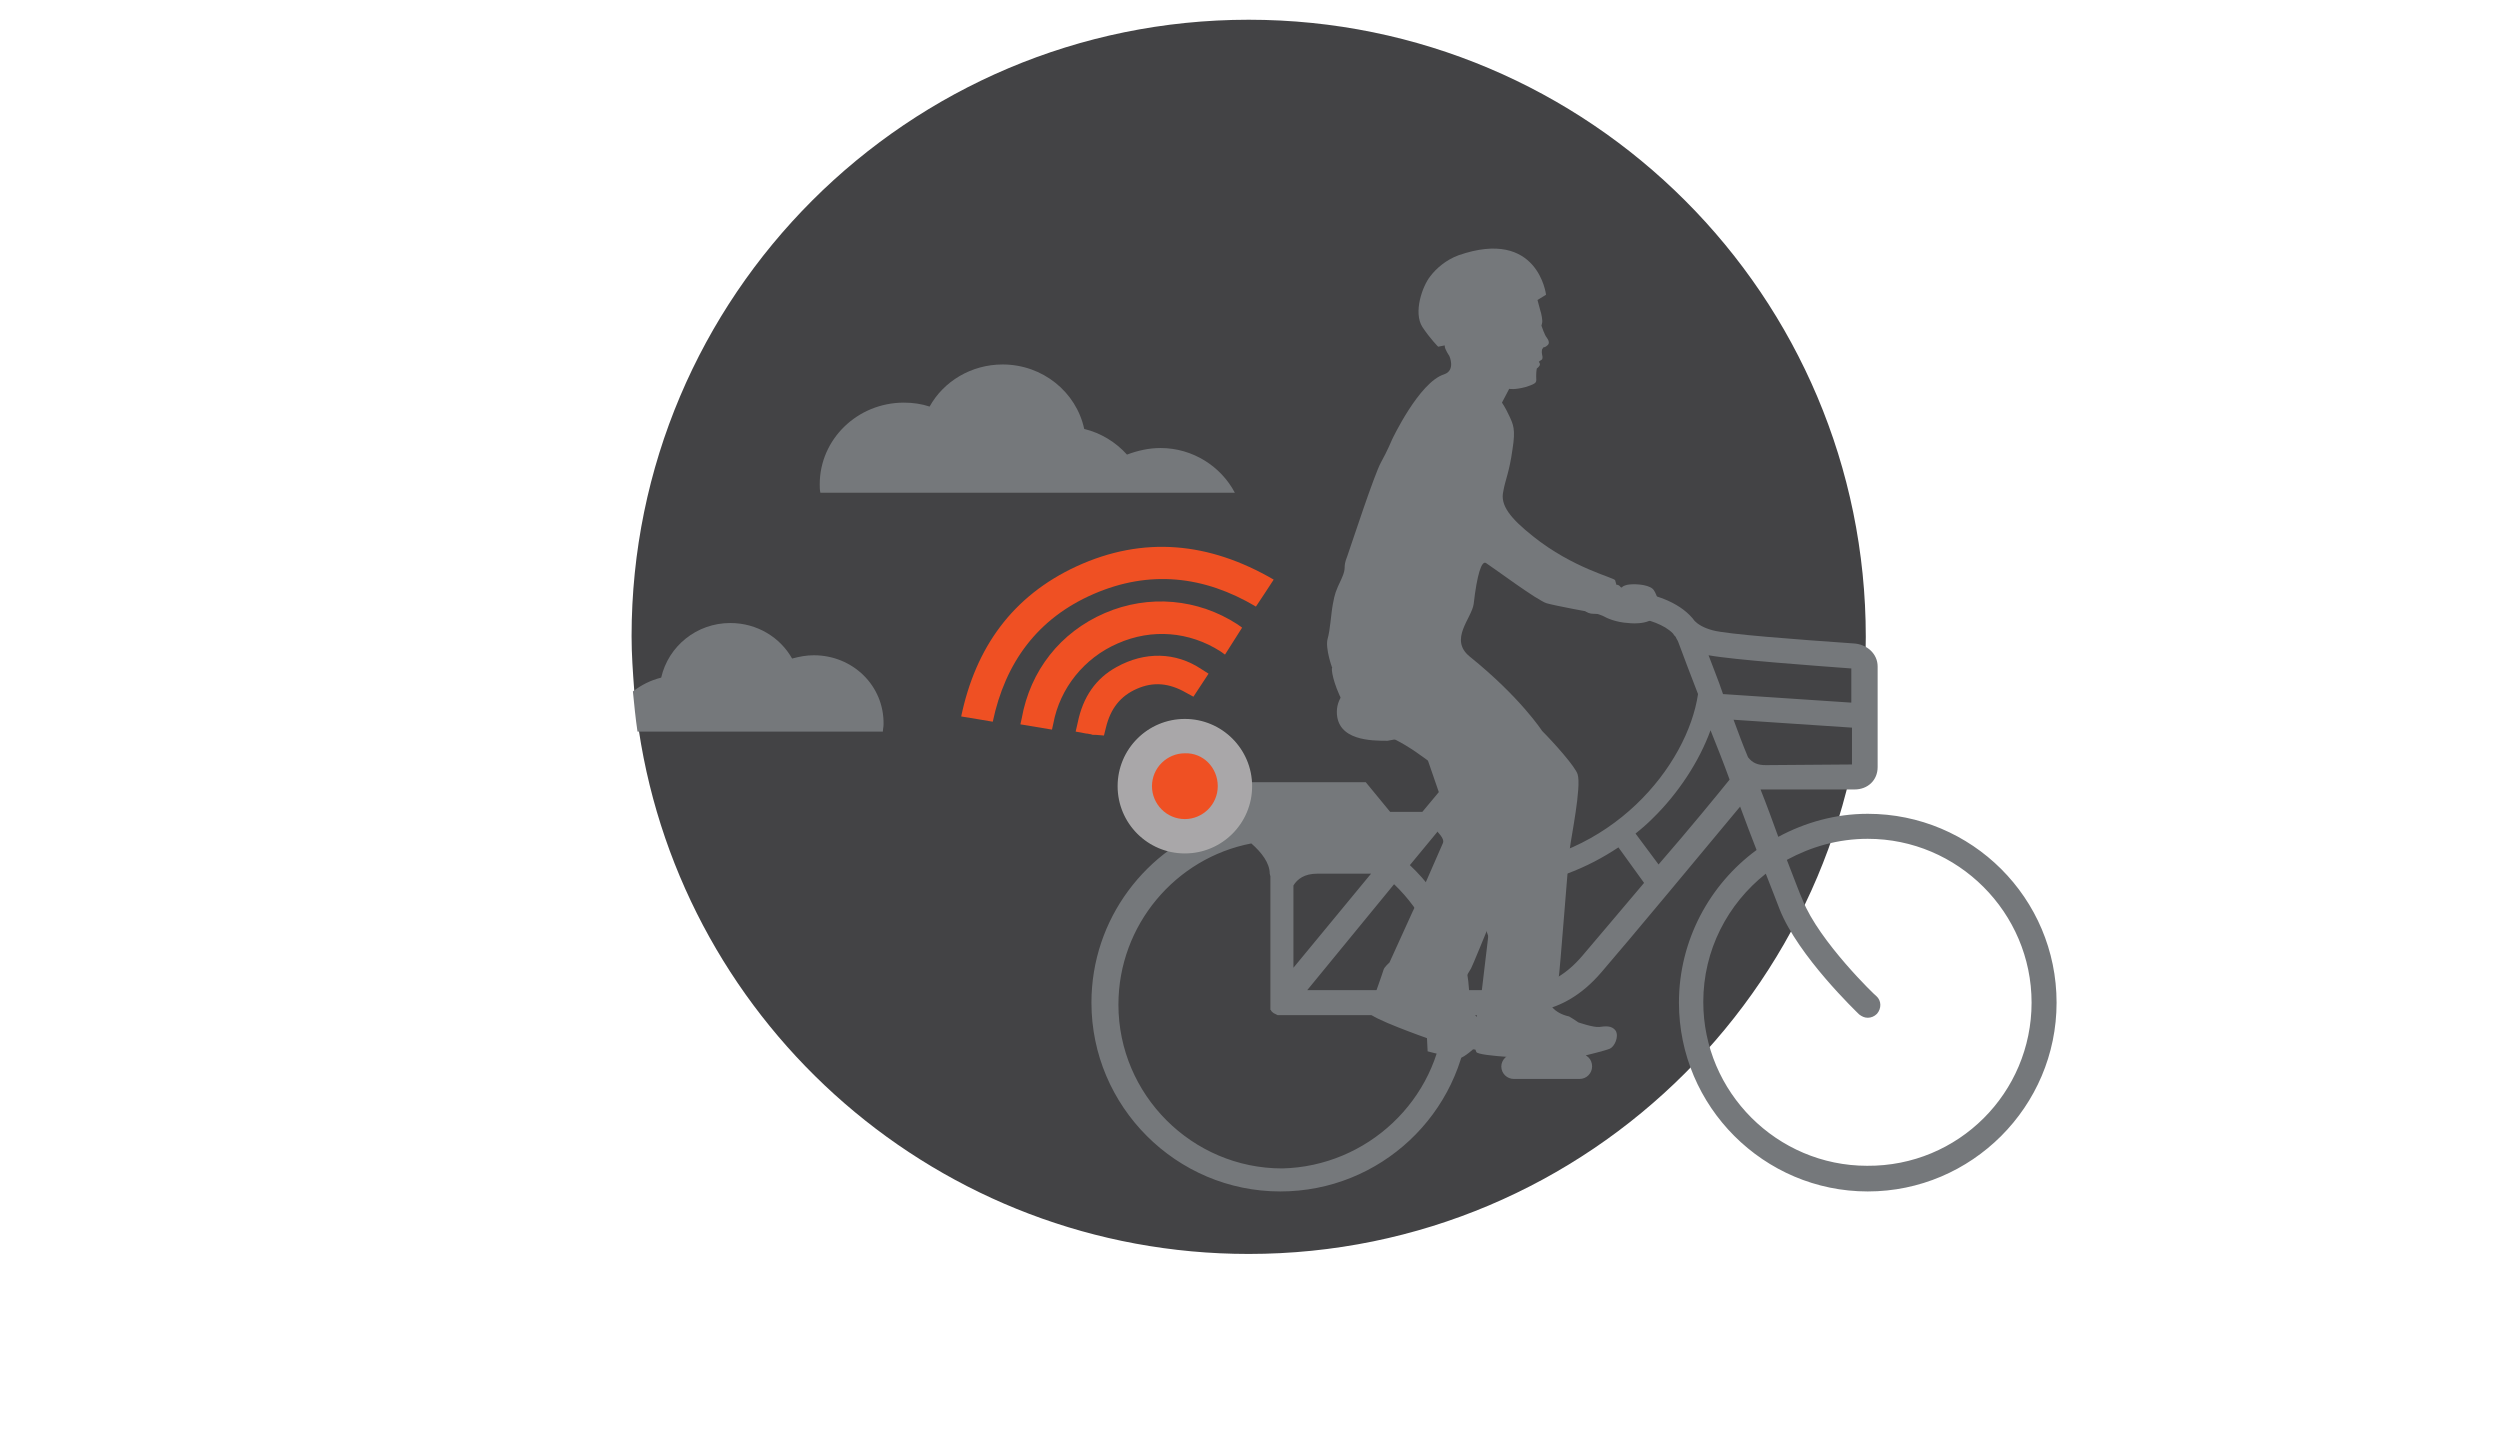 <?xml version="1.0" encoding="utf-8"?>
<!-- Generator: Adobe Illustrator 19.2.1, SVG Export Plug-In . SVG Version: 6.00 Build 0)  -->
<svg version="1.1" xmlns="http://www.w3.org/2000/svg" xmlns:xlink="http://www.w3.org/1999/xlink" x="0px" y="0px"
	 viewBox="0 0 380 220" style="enable-background:new 0 0 380 220;" xml:space="preserve">
<style type="text/css">
	.st0{display:none;}
	.st1{display:inline;}
	.st2{fill:#434345;}
	.st3{fill:#EF5023;}
	.st4{fill:#D4D2D3;}
	.st5{fill:#75787B;}
	.st6{fill-rule:evenodd;clip-rule:evenodd;fill:#75787B;}
	.st7{fill-rule:evenodd;clip-rule:evenodd;fill:#A9A7A9;}
	.st8{fill:none;stroke:#A9A8A9;stroke-width:0.245;stroke-miterlimit:10;}
	.st9{fill-rule:evenodd;clip-rule:evenodd;fill:#EF5023;}
	.st10{fill:#232020;}
	.st11{fill:#77777A;stroke:#434345;stroke-width:1.749;stroke-miterlimit:10;}
</style>
<g id="Layer_1" class="st0">
	<g class="st1">
		<path class="st2" d="M283.8,96.7c0,51.8-42,93.7-93.7,93.7c-51.8,0-93.7-42-93.7-93.7C96.3,45,138.3,3,190.1,3
			C241.9,3,283.8,45,283.8,96.7"/>
		<path class="st3" d="M218,37.7h-54.9c-5.7,0-10.4,4.9-10.4,10.9v99.3c0,6,4.7,10.9,10.4,10.9H218c5.7,0,10.4-4.9,10.4-10.9V48.5
			C228.4,42.5,223.7,37.7,218,37.7 M220.8,147.9c0,1.8-1.3,3.3-2.8,3.3h-54.9c-1.6,0-2.8-1.5-2.8-3.3v-15.6h60.5V147.9z
			 M220.8,124.7h-60.5V67.9h60.5V124.7z M220.8,60.4h-60.5V48.5c0-1.8,1.3-3.3,2.8-3.3H218c1.6,0,2.8,1.5,2.8,3.3V60.4z
			 M190.5,147.4c3.1,0,5.7-2.5,5.7-5.7c0-3.1-2.5-5.7-5.7-5.7c-3.1,0-5.7,2.5-5.7,5.7C184.9,144.8,187.4,147.4,190.5,147.4
			 M198.1,49H183c-2.1,0-3.8,1.7-3.8,3.8c0,2.1,1.7,3.8,3.8,3.8h15.1c2.1,0,3.8-1.7,3.8-3.8C201.9,50.7,200.2,49,198.1,49"/>
		<path class="st4" d="M196.3,63.9c-9.3,0-16.9,7.4-16.9,16.5c0,14.5,15.6,23.5,16.3,23.9c0.2,0.1,0.4,0.2,0.7,0.2
			c0.2,0,0.5-0.1,0.7-0.2c0.7-0.4,16.3-9.4,16.3-23.9C213.2,71.3,205.7,63.9,196.3,63.9 M196.3,100c-2.5-1.6-12.4-8.8-12.4-19.1
			c0-6.9,5.6-12.5,12.4-12.5c6.8,0,12.4,5.6,12.4,12.5C208.7,91.1,198.8,98.3,196.3,100 M196.3,75.2c-3.1,0-5.7,2.5-5.7,5.6
			c0,3.1,2.5,5.6,5.7,5.6c3.1,0,5.7-2.5,5.7-5.6C202,77.7,199.5,75.2,196.3,75.2"/>
		<g>
			<path class="st5" d="M279.7,161.7c-1.3,0-2.6,0.4-3.6,1c-0.5-3.2-3.5-5.8-6.9-5.8c-1.6,0-3.2,0.6-4.4,1.5
				c-1.2-2.1-3.5-3.6-6.2-3.6c-1.3,0-2.5,0.3-3.5,0.9v-15.2c0-3.7-3.1-6.8-7-6.8c-3.8,0-7,3.1-7,6.8v37.9l-5-5.1
				c-2.6-2.6-7-2.6-9.8,0.2c-2.5,2.5-2.6,6.4-0.3,9.6c1.5,2.2,3.4,6.2,5.4,10.5c5.2,11.3,11.1,24.2,19.4,24.2h19.8
				c0.2,0,0.4,0,0.7-0.1c0.6-0.2,15.3-6.3,15.3-21v-28.1C286.7,164.9,283.5,161.7,279.7,161.7z M283.2,196.7
				c0,11.4-10.9,16.7-12.8,17.6h-19.5c-6.1,0-12-12.8-16.2-22.1c-2.1-4.6-4-8.6-5.7-11.1c-1-1.5-1.5-3.7-0.1-5.1
				c1.3-1.3,3.5-1.4,4.8-0.2l8,8.2c0.5,0.5,1.3,0.7,1.9,0.4c0.7-0.3,1.1-0.9,1.1-1.6v-42.2c0-1.8,1.6-3.3,3.5-3.3
				c1.9,0,3.5,1.5,3.5,3.3v20.8c0,0.1,0,0.1,0,0.2v7.3c0,1,0.8,1.8,1.8,1.8c1,0,1.8-0.8,1.8-1.8v-6.9c0,0,0-0.1,0-0.1v-0.3
				c0.1-1.7,1.6-3.2,3.5-3.2c1.9,0,3.5,1.5,3.5,3.3v2.1v5.1v3.5c0,1,0.8,1.8,1.8,1.8c1,0,1.8-0.8,1.8-1.8v-3.5v-5.1
				c0-1.8,1.6-3.3,3.5-3.3c1.9,0,3.5,1.5,3.5,3.3v8.5c0,0,0,0.1,0,0.1v3.4c0,1,0.8,1.8,1.8,1.8c1,0,1.8-0.8,1.8-1.8v-7.3
				c0-1.8,1.6-3.3,3.5-3.3c1.9,0,3.5,1.5,3.5,3.3V196.7z"/>
			<path class="st2" d="M283.2,196.7c0,11.4-10.9,16.7-12.8,17.6h-19.5c-6.1,0-12-12.8-16.2-22.1c-2.1-4.6-4-8.6-5.7-11.1
				c-1-1.5-1.5-3.7-0.1-5.1c1.3-1.3,3.5-1.4,4.8-0.2l8,8.2c0.5,0.5,1.3,0.7,1.9,0.4c0.7-0.3,1.1-0.9,1.1-1.6v-42.2
				c0-1.8,1.6-3.3,3.5-3.3c1.9,0,3.5,1.5,3.5,3.3v20.8c0,0.1,0,0.1,0,0.2v7.3c0,1,0.8,1.8,1.8,1.8c1,0,1.8-0.8,1.8-1.8v-6.9
				c0,0,0-0.1,0-0.1v-0.3c0.1-1.7,1.6-3.2,3.5-3.2c1.9,0,3.5,1.5,3.5,3.3v2.1v5.1v3.5c0,1,0.8,1.8,1.8,1.8c1,0,1.8-0.8,1.8-1.8v-3.5
				v-5.1c0-1.8,1.6-3.3,3.5-3.3c1.9,0,3.5,1.5,3.5,3.3v8.5c0,0,0,0.1,0,0.1v3.4c0,1,0.8,1.8,1.8,1.8c1,0,1.8-0.8,1.8-1.8v-7.3
				c0-1.8,1.6-3.3,3.5-3.3c1.9,0,3.5,1.5,3.5,3.3V196.7z"/>
		</g>
	</g>
</g>
<g id="Layer_2" class="st0">
	<g class="st1">
		<g>
			<g>
				<defs>
					<circle id="SVGID_1_" cx="190.1" cy="96.7" r="93.7"/>
				</defs>
				<use xlink:href="#SVGID_1_"  style="overflow:visible;fill:#434345;"/>
				<clipPath id="SVGID_2_">
					<use xlink:href="#SVGID_1_"  style="overflow:visible;"/>
				</clipPath>
			</g>
		</g>
		<g>
			<path class="st5" d="M260.4,114.6c0-1.3,0.3-2.5,0.9-3.6h-1.6c-3.7,0-6.9-3.2-6.9-7.1c0-1.5,0.5-2.9,1.3-4.1
				c-2.5-1.1-4.3-3.6-4.3-6.5c0-3.9,3.1-7.1,6.8-7.1h0.6c-0.6-1-0.9-2.2-0.9-3.5c0-3.8,3.2-7.1,6.9-7.1h30.3l-5.2-5
				c-2.7-2.7-2.6-7.1,0.2-9.8c2.5-2.5,6.5-2.6,9.7-0.3c2.2,1.6,6.3,3.4,10.6,5.4c11.4,5.2,24.4,11.2,24.4,19.6v20
				c0,0.2,0,0.4-0.1,0.7c-0.2,0.6-6.4,15.5-21.2,15.5h-44.7C263.6,121.7,260.4,118.4,260.4,114.6z M312,118.1
				c11.5,0,16.9-11,17.8-13V85.5c0-6.1-12.9-12.1-22.4-16.4c-4.7-2.1-8.7-4-11.2-5.8c-1.5-1-3.7-1.5-5.2-0.1
				c-1.4,1.4-1.4,3.6-0.2,4.8l8.3,8c0.5,0.5,0.7,1.3,0.4,1.9c-0.3,0.7-0.9,1.1-1.6,1.1h-34.7c-1.8,0-3.4,1.6-3.4,3.5
				c0,1.9,1.5,3.5,3.2,3.5h0.9c0,0,0.1,0,0.1,0h25.9c1,0,1.8,0.8,1.8,1.8s-0.8,1.8-1.8,1.8h-26.8c-0.1,0-0.1,0-0.2,0h-6.3
				c-1.8,0-3.3,1.6-3.3,3.5c0,1.9,1.5,3.5,3.4,3.5h3h4.3h25.6c1,0,1.8,0.8,1.8,1.8c0,1-0.8,1.8-1.8,1.8H264h-4.3
				c-1.8,0-3.3,1.6-3.3,3.5c0,1.9,1.5,3.5,3.4,3.5h8.6c0,0,0.1,0,0.1,0h22c1,0,1.8,0.8,1.8,1.8c0,1-0.8,1.8-1.8,1.8h-23.1
				c-1.8,0-3.3,1.6-3.3,3.5c0,1.9,1.5,3.5,3.4,3.5H312z"/>
			<path class="st2" d="M312,118.1c11.5,0,16.9-11,17.8-13V85.5c0-6.1-12.9-12.1-22.4-16.4c-4.7-2.1-8.7-4-11.2-5.8
				c-1.5-1-3.7-1.5-5.2-0.1c-1.4,1.4-1.4,3.6-0.2,4.8l8.3,8c0.5,0.5,0.7,1.3,0.4,1.9c-0.3,0.7-0.9,1.1-1.6,1.1h-34.7
				c-1.8,0-3.4,1.6-3.4,3.5c0,1.9,1.5,3.5,3.2,3.5h0.9c0,0,0.1,0,0.1,0h25.9c1,0,1.8,0.8,1.8,1.8s-0.8,1.8-1.8,1.8h-26.8
				c-0.1,0-0.1,0-0.2,0h-6.3c-1.8,0-3.3,1.6-3.3,3.5c0,1.9,1.5,3.5,3.4,3.5h3h4.3h25.6c1,0,1.8,0.8,1.8,1.8c0,1-0.8,1.8-1.8,1.8H264
				h-4.3c-1.8,0-3.3,1.6-3.3,3.5c0,1.9,1.5,3.5,3.4,3.5h8.6c0,0,0.1,0,0.1,0h22c1,0,1.8,0.8,1.8,1.8c0,1-0.8,1.8-1.8,1.8h-23.1
				c-1.8,0-3.3,1.6-3.3,3.5c0,1.9,1.5,3.5,3.4,3.5H312z"/>
		</g>
		<g>
			<path class="st4" d="M214,103.8l3.1-3.2h-13.9c-1.1,0-2-0.9-2-2c0-1.1,0.9-2,2-2h13.9l-3.1-3.2c-0.8-0.8-0.8-2,0-2.8
				c0.8-0.8,2-0.8,2.8,0l5.5,5.7c0.6,0.6,1,1.5,1,2.4c0,0.9-0.3,1.7-1,2.4l-5.5,5.7c-0.8,0.8-2,0.8-2.8,0
				C213.3,105.9,213.3,104.6,214,103.8"/>
			<g>
				<circle class="st3" cx="171.4" cy="119.6" r="5.7"/>
				<circle class="st3" cx="156" cy="119.6" r="5.7"/>
				<circle class="st3" cx="156.3" cy="137.3" r="5.7"/>
				<circle class="st3" cx="171.4" cy="137.3" r="5.7"/>
				<circle class="st3" cx="125.1" cy="119.6" r="5.7"/>
				<circle class="st3" cx="125.1" cy="137.3" r="5.7"/>
				<circle class="st3" cx="140.5" cy="137.3" r="5.7"/>
				<circle class="st3" cx="140.5" cy="119.6" r="5.7"/>
				<path class="st3" d="M226.2,72.7h-36.4V48.5c0-6.1-5.6-11-11.4-11h-60.7c-5.8,0-10.5,4.9-10.5,11v100.3c0,6.1,4.7,11,10.5,11
					h61.6c5.8,0,10.5-4.9,10.5-11V80.7h36.4c3.7,0,6.6,3,6.6,6.6v20.7c0,3.7-3,6.6-6.6,6.6h-22.1l-7.1,8h29.2
					c8.1,0,14.6-6.6,14.6-14.6V87.3C240.8,79.3,234.3,72.7,226.2,72.7z M182.2,148.8c0,1.8-1.3,3.3-2.9,3.3h-61.6
					c-1.6,0-2.9-1.5-2.9-3.3v-47.6h67.3V148.8z M182.2,93.2h-67.3V48.5c0-1.8,1.3-3.3,2.9-3.3h61.6c1.6,0,2.9,1.5,2.9,3.3V93.2z"/>
			</g>
		</g>
	</g>
</g>
<g id="Layer_3">
	<g>
		<g>
			<g>
				<path class="st2" d="M283.6,96.8c0,51.8-42,93.8-93.8,93.8c-47,0-85.9-34.5-92.7-79.6c-0.3-2-0.6-4-0.7-6.1
					c-0.2-2.7-0.4-5.4-0.4-8.2C96,45,138,3,189.8,3C241.6,3,283.6,45,283.6,96.8z"/>
			</g>
		</g>
		<path class="st6" d="M124.6,73.6c0,0.4,0,0.9,0.1,1.3h63c-2.1-4-6.4-6.8-11.3-6.8c-1.8,0-3.5,0.4-5.1,1c-1.7-1.9-4-3.3-6.5-3.9
			c-1.2-5.6-6.3-9.8-12.4-9.8c-4.8,0-9,2.6-11.1,6.4c-1.2-0.4-2.5-0.6-3.9-0.6C130.3,61.2,124.6,66.8,124.6,73.6"/>
		<g>
			<g>
				<path class="st6" d="M123.7,99.6c-1.1,0-2.2,0.2-3.3,0.5c-1.8-3.2-5.3-5.4-9.4-5.4c-5.1,0-9.4,3.5-10.5,8.3
					c-1.6,0.4-3,1.1-4.3,2.1c0.2,2,0.4,4.1,0.7,6.1h37.3c0-0.4,0.1-0.7,0.1-1.1C134.4,104.2,129.6,99.6,123.7,99.6z"/>
			</g>
		</g>
		<g>
			<path class="st5" d="M312.6,152.4c0,15.8-12.9,28.7-28.7,28.7c-15.8,0-28.7-12.9-28.7-28.7c0-9.5,4.7-18,11.8-23.2
				c-0.8-2-1.6-4.2-2.5-6.6c-4.9,5.9-17.2,20.7-21.1,25.2c-3,3.5-6.1,5.1-9.1,5.8l2.4,6.6h3.4c1.1,0,1.9,0.8,1.9,1.9
				c0,1-0.8,1.9-1.9,1.9h-10c-1,0-1.9-0.8-1.9-1.9c0-1,0.9-1.9,1.9-1.9h2.6l-2.2-6c-1.4,0.1-2.8,0.1-4.2,0.1h-3
				c-1,15-13.5,26.8-28.7,26.8c-15.8,0-28.7-12.9-28.7-28.7c0-12.7,8.3-23.5,19.8-27.3c-1.6-0.8-3.1-1.4-4-1.5
				c-0.6-0.1-0.1-1.1-0.1-1.1l2.8-3l1.2-0.6h22l3.7,4.5h4.9l2.5-3l-3-8.7l-4.8,0.9c-2.4,0-7.7,0-7.7-4.4c0-2.4,2-4.4,4.4-4.4h17.6
				c2.4,0,4.4,0.9,4.4,3.3c0,2.4-2,2.8-4.4,2.8l-5.8,1.1l7.3,20.7c18.3-0.9,29.8-15.4,31.4-26.2c-1.1-2.8-2.1-5.5-3-7.9
				c-0.1-0.3-0.3-0.5-0.4-0.8c-0.2-0.2-0.3-0.3-0.4-0.5c-2.6-2.7-9.5-3.1-12.1-3c-1.1,0-1.9-0.8-2-1.8c-0.1-1,0.7-1.9,1.8-2
				c1.3-0.1,11.7-0.4,15.6,4.9c0.4,0.4,1.2,1,2.7,1.4c2.1,0.6,12.8,1.4,21.4,2c2.1,0.1,3.7,1.6,3.7,3.5v15.3c0,2-1.5,3.4-3.5,3.4
				h-13.5c-0.3,0-0.6,0-0.8,0c1,2.5,1.9,5,2.7,7.2c4.1-2.2,8.7-3.5,13.6-3.5C299.7,123.7,312.6,136.5,312.6,152.4 M281.5,116.2v-5.6
				l-18-1.2c0.7,1.9,1.4,3.8,2.2,5.7c0.7,0.9,1.5,1.2,2.7,1.2L281.5,116.2z M259.7,99.6c0.7,1.9,1.5,3.8,2.2,5.9l19.5,1.3v-5.2
				c0,0-0.1,0-0.1,0C276,101.2,263.5,100.3,259.7,99.6 M211.9,134.4l-13.2,16.1h20.9C219.1,144.2,216.2,138.5,211.9,134.4
				 M196.6,147.1l11.8-14.3h-8.2c-1.9,0-3,0.8-3.6,1.8V147.1z M219.5,154.3h-24.9c-0.1,0-0.1,0-0.2,0c0,0,0,0,0,0c0,0-0.1,0-0.1,0
				c0,0,0,0,0,0c0,0-0.1,0-0.1,0c0,0,0,0,0,0c-0.2-0.1-0.4-0.2-0.6-0.3c-0.1-0.1-0.3-0.2-0.4-0.4c0,0,0,0,0,0c0,0,0-0.1-0.1-0.1
				c0,0,0,0,0-0.1c0,0,0-0.1,0-0.1c0,0,0-0.1,0-0.1c0,0,0,0,0-0.1c0,0,0-0.1,0-0.1c0,0,0,0,0,0c0,0,0-0.1,0-0.1c0,0,0,0,0,0
				c0-0.1,0-0.2,0-0.3v-19.4c0-0.1-0.1-0.3-0.1-0.4c0-1.6-1.2-3.2-2.8-4.6c-11.5,2.2-20.2,12.4-20.2,24.5
				c0,13.7,11.2,24.9,24.9,24.9C207.8,177.3,218.6,167.2,219.5,154.3 M226.3,150.5c1,0,1.9,0,2.8,0l-9.1-25.9l-5.7,6.9
				c5.1,4.8,8.5,11.5,9,19H226.3z M249.9,134.2l-3.9-5.4c-4.5,3-10.5,5.7-18.2,6.2L233,150c2.7-0.6,5.1-1.9,7.5-4.7
				C242.3,143.2,246,138.8,249.9,134.2 M262.9,118.5c-0.9-2.5-1.9-5-2.9-7.5c-1.7,4.7-4.9,9.6-8.8,13.4c-0.8,0.8-1.6,1.5-2.6,2.3
				l3.5,4.7C256.8,126,261.2,120.6,262.9,118.5 M308.8,152.4c0-13.7-11.2-24.9-24.9-24.9c-4.5,0-8.6,1.2-12.3,3.2
				c1.1,2.8,1.9,5,2.4,6.1c2.5,6.3,11.1,14.6,11.2,14.6c0.8,0.7,0.8,1.9,0.1,2.7c-0.4,0.4-0.9,0.6-1.4,0.6c-0.5,0-0.9-0.2-1.3-0.5
				c-0.4-0.4-9.3-8.9-12.1-16c-0.4-1-1.1-2.9-2.1-5.4c-5.8,4.6-9.5,11.6-9.5,19.5c0,13.7,11.2,24.9,24.9,24.9
				C297.7,177.3,308.8,166.1,308.8,152.4"/>
			<path class="st7" d="M190.2,119.5c0,5.6-4.5,10.1-10.1,10.1c-5.6,0-10.1-4.5-10.1-10.1c0-5.6,4.5-10.1,10.1-10.1
				C185.7,109.4,190.2,113.9,190.2,119.5"/>
			<circle class="st8" cx="180.1" cy="119.5" r="10.1"/>
			<path class="st9" d="M185.1,119.5c0,2.8-2.3,5-5,5c-2.8,0-5-2.3-5-5c0-2.8,2.3-5,5-5C182.9,114.4,185.1,116.7,185.1,119.5"/>
			<path class="st3" d="M166.2,90.3c-8.5,3.7-13.4,10.4-15.3,19.4c-1.6-0.3-3.1-0.5-4.8-0.8c2.2-10.5,7.8-18.3,17.5-22.8
				c10.2-4.7,20.2-3.7,30,2c-1,1.5-1.8,2.8-2.7,4.1C183,87.5,174.7,86.6,166.2,90.3"/>
			<g>
				<path class="st3" d="M155.3,109.2c1.3-7.3,5.9-13.1,12.6-16c6.7-2.9,14.2-2.2,20.2,1.7l0.7,0.5l-2.6,4.1l-0.7-0.5
					c-4.7-3-10.4-3.5-15.6-1.2c-5.1,2.2-8.8,6.8-9.8,12.2l-0.2,0.9l-4.8-0.8L155.3,109.2z"/>
				<path class="st3" d="M169.7,101.4c4.3-2.4,9-2.3,12.9,0.3l1.1,0.7l-2.3,3.5l-1.1-0.6c-2.6-1.5-5-1.7-7.5-0.6
					c-2.5,1.1-4,3-4.7,5.9l-0.3,1.2l-1.2-0.1c-0.1,0-0.2,0-0.3,0c-0.2,0-0.3,0-0.5-0.1c-0.2,0-0.4-0.1-0.7-0.1l-1.6-0.3l0.3-1.3
					C164.6,105.9,166.6,103.1,169.7,101.4z"/>
			</g>
			<path class="st5" d="M201.8,97.1c0.4-1.4,0.5-3.7,0.8-5.3c0.3-1.6,0.4-1.9,1.3-3.8c0.9-2,0.1-1.5,0.9-3.5
				c0.7-2,4.1-12.4,5.1-14.2c1-1.8,1.7-3.5,1.7-3.5s4.1-8.7,7.9-9.9c1.8-0.6,0.8-2.8,0.8-2.8s-0.7-1-0.7-1.5c0,0,0,0,0-0.1l-1,0.2
				c0,0-1.2-1.2-2.4-3c-1.4-2.2,0-6.2,1.2-7.7c0.9-1.2,2.4-2.5,4.3-3.2c12.1-4.2,13.3,6,13.3,6l-1.3,0.8c0.1,0.4,0.3,1.1,0.4,1.5
				c0.2,0.6,0.4,1.6,0.3,2c-0.1,0.4-0.1,0.4-0.1,0.4s0.5,1.5,0.8,1.8c0.3,0.4,0.5,0.9,0.1,1.2c-0.3,0.3-0.6,0.3-0.6,0.3l-0.2,0.3
				c0,0-0.1,0.4,0,0.8c0.1,0.4,0.1,0.7-0.1,0.8c-0.2,0.1-0.4,0.3-0.4,0.3s0.3,0.3,0.1,0.6c-0.2,0.3-0.4,0.4-0.4,0.4
				s-0.1,0.4-0.1,1.2c0,0.9,0.3,1-1.5,1.6c-1.8,0.5-2.6,0.3-2.6,0.3l-1.1,2.1c0,0,0.5,0.7,1.1,2c0.6,1.3,1,2,0.5,5.1
				c-0.5,3.6-1.1,4.6-1.4,6.4c-0.5,2.1,1.1,4.1,4.5,6.8c6.1,4.9,12.4,6.3,12.5,6.7c0.1,0.3,0.2,0.7,0.2,0.7s0.3-0.1,0.6,0.3
				c0.1,0.1,0.1,0.1,0.2,0.1c0.1,0,0-0.2,0.8-0.4c1-0.2,3.1-0.1,3.9,0.6c0.4,0.3,1.2,2.2,0.9,3.3c-0.5,2.2-3.8,2-4.6,1.9
				c-1.8-0.1-3.2-0.7-3.9-1.1c-0.7-0.3-1.6-0.5-1.6-0.5s-5.5-1-6.9-1.4c-1.4-0.4-8.1-5.4-9.2-6.1c-0.7-0.5-1.4,1.8-1.9,6.2
				c-0.3,2.2-3.8,5.4-0.6,8c7.7,6.2,11,11.3,11,11.3c1.8,1.8,5.1,5.5,5.4,6.6c0.6,1.9-1,9.6-1.2,11.4c-0.2,1.3-1.5,18.8-1.7,19.7
				c-0.4,2.2-1,4-0.9,3.6c-0.9-0.2,0.1,1.6,2.5,2.1c0.7,0.4,1.4,0.9,1.4,0.9s2.3,0.8,3.2,0.7c0.8-0.1,1.9-0.3,2.5,0.6
				c0.5,0.9-0.2,2.4-0.9,2.7c-0.7,0.3-3.6,1-3.6,1s-0.8,1.4-1.4,1.8c-0.6,0.4-5,0.6-5,0.6l-0.7-1.9c0,0-9.3-0.3-9.6-1
				c-0.3-0.7-0.4-1.7-0.2-1.8c0.2-0.2,0.2-0.2,0.2-0.2s0.1-4.5,0.1-4.9c0-0.4,0.6-1.3,0.6-1.3l1-8.4l0.3-2.6c0,0,0,0-0.1-0.1
				l0.9-8.7c0.2-0.9,0.4-2,0.4-2.3c0.1-0.4,0.6-6.4,0.4-6.7l-4.5-3.3c0,0-4.3-2.4-6.6-4.1c-2.3-1.7-4.2-2.9-6.4-3.8
				c-2.2-1-4.8-2.1-6.4-5c-1.5-2.9-1.8-5.1-1.6-5.2C202.5,101.6,201.4,98.5,201.8,97.1z"/>
			<path class="st5" d="M221.7,118l12.8,1.7c0,2-2.5,7.6-3.3,9.3c-0.6,1.1-7.2,17.5-7.6,18.2c-1.1,1.9-2.2,3.5-2,3.2
				c-0.8-0.5-0.4,1.5,1.7,2.8c0.5,0.6,1.1,1.3,1.1,1.3s2,1.5,2.8,1.6c0.8,0.2,1.9,0.3,2.2,1.3c0.2,1-0.9,2.2-1.7,2.3
				c-0.8,0.1-3.8-0.2-3.8-0.2s-1.2,1.1-1.9,1.3c-0.6,0.2-5-1-5-1l-0.1-2c0,0-8.8-3.1-8.8-3.9c-0.1-0.7,0.1-1.7,0.4-1.8
				c0.2-0.1,0.2-0.1,0.2-0.1s1.5-4.2,1.6-4.6c0.1-0.4,0.9-1.1,0.9-1.1l3.5-7.7l1.1-2.3c0,0,0,0,0-0.1l3.5-8c0.4-0.8-1-1.8-0.9-2
				c0.2-0.4,3.2-4.8,3.1-5.2L221.7,118z"/>
		</g>
	</g>
</g>
<g id="Layer_4" class="st0">
	<g class="st1">
		<g>
			<g>
				<g>
					<path class="st10" d="M96.3,96.7c0,51.9,42.1,94,94,94c51.9,0,94-42.1,94-94c0-51.9-42.1-94-94-94
						C138.3,2.7,96.3,44.8,96.3,96.7"/>
					<circle class="st2" cx="190.2" cy="96.7" r="94"/>
				</g>
			</g>
			<g>
				<path class="st5" d="M249.6,125.3l3.8,10.3h5.3c1.6,0,3,1.3,3,3c0,1.6-1.3,3-3,3h-15.7c-1.6,0-3-1.3-3-3c0-1.6,1.3-3,3-3h4
					l-3.5-9.4c-2.2,0.2-4.4,0.2-6.5,0.2h-4.7c-1.5,23.4-21.1,42-44.9,42c-24.8,0-45-20.2-45-45c0-19.9,13-36.9,31-42.8
					c-2.5-1.3-4.8-2.2-6.2-2.4c-1-0.2-0.2-1.7-0.2-1.7l4.4-4.7l1.9-0.9h34.4l5.7,7h7.7l3.8-4.7l-4.8-13.6l-7.5,1.4
					c-3.8,0-12,0-12-6.9c0-3.8,3.1-6.9,6.9-6.9h27.6c3.8,0,6.9,1.4,6.9,5.2c0,3.8-3.1,4.3-6.9,4.3l-9.1,1.7L237.5,91
					c19.4-0.9,33.9-11.6,42-23.7c0.7,2.1,1.3,4.3,1.9,6.5c-1.6,2.1-3.3,4-5.2,5.9c-1.2,1.2-2.5,2.4-4,3.6l5.4,7.4
					c1.9-2.3,3.9-4.6,5.7-6.9c0.4,2.7,0.6,5.5,0.8,8.4c-7.9,9.5-16.5,19.7-20.2,24C259.1,121.6,254.4,124.2,249.6,125.3z
					 M187.6,126.4c-0.1,0-0.2,0-0.3,0c0,0,0,0-0.1,0c-0.1,0-0.1,0-0.2,0c0,0,0,0-0.1,0c-0.1,0-0.1,0-0.2-0.1c0,0,0,0,0,0
					c-0.4-0.1-0.7-0.3-1-0.5c-0.2-0.2-0.4-0.4-0.5-0.6c0,0,0,0,0,0c0-0.1-0.1-0.1-0.1-0.2c0,0,0-0.1,0-0.1c0,0,0-0.1-0.1-0.1
					c0,0,0-0.1-0.1-0.1c0,0,0-0.1,0-0.1c0-0.1,0-0.1-0.1-0.2c0,0,0,0,0-0.1c0-0.1,0-0.1-0.1-0.2c0,0,0,0,0,0c0-0.2-0.1-0.3-0.1-0.5
					V93c-0.1-0.2-0.1-0.4-0.1-0.6c0-2.5-1.8-5.1-4.3-7.3c-18,3.5-31.6,19.3-31.6,38.3c0,21.5,17.5,39.1,39.1,39.1
					c20.5,0,37.4-15.9,38.9-36.1H187.6L187.6,126.4z M196.1,92.7c-2.9,0-4.7,1.3-5.6,2.8v19.6L209,92.7H196.1z M193.9,120.5h32.7
					c-0.7-9.9-5.2-18.7-11.9-25.2L193.9,120.5z M227.3,79.9l-8.9,10.8c8,7.6,13.3,18.1,14.1,29.8h4.7c1.6,0,3,0,4.4-0.1L227.3,79.9z
					 M267.8,86.5c-7,4.8-16.5,8.9-28.5,9.8l8.2,23.4c4.3-0.9,8-3,11.8-7.4c2.8-3.3,8.6-10.1,14.7-17.4L267.8,86.5z"/>
			</g>
		</g>
		<path class="st11" d="M156.2,162.9l-18.9,6.3l-1.2,2.1l76,0.1l-1.8-2.3l-18.4-6c0,0-0.6-70.8-0.7-77.8c0-4.6,0.1-9.1-2.3-13.3
			c-3.5-6-10.5-9.5-17.4-8.4c-6.7,1-12.6,6.1-13.9,12.9c-0.7,3.8-0.3,8.1-0.3,12C157.2,94.6,156.2,162.9,156.2,162.9z M174.4,87.8
			c-4.2,0-7.7-3.5-7.7-7.7c0-4.2,3.4-7.7,7.6-7.7c4.2,0,7.7,3.5,7.7,7.7C182.1,84.3,178.6,87.8,174.4,87.8z"/>
		<path class="st4" d="M195,93.7l-2.8-2.7v12c0,0.9-0.8,1.7-1.7,1.7c-1,0-1.7-0.8-1.7-1.7V91l-2.8,2.7c-0.7,0.7-1.8,0.7-2.5,0
			c-0.7-0.7-0.7-1.7,0-2.4l4.9-4.8c0.6-0.6,1.3-0.8,2-0.8c0.7,0,1.5,0.3,2,0.8l4.9,4.8c0.7,0.7,0.7,1.7,0,2.4
			C196.8,94.4,195.7,94.4,195,93.7"/>
		<path class="st2" d="M174.4,87.8c-4.2,0-7.7-3.5-7.7-7.7c0-4.2,3.4-7.7,7.6-7.7c4.2,0,7.7,3.5,7.7,7.7
			C182.1,84.3,178.6,87.8,174.4,87.8z"/>
		<path class="st3" d="M177.2,80.8v19.8c0,4.4,2.8,8,6.2,8H198c3.4,0,6.2-3.6,6.2-8V86l4.5-5.9v20.5c0,6.9-4.8,12.4-10.8,12.4h-14.5
			c-5.9,0-10.8-5.6-10.8-12.4V78.8L177.2,80.8z"/>
	</g>
</g>
</svg>
